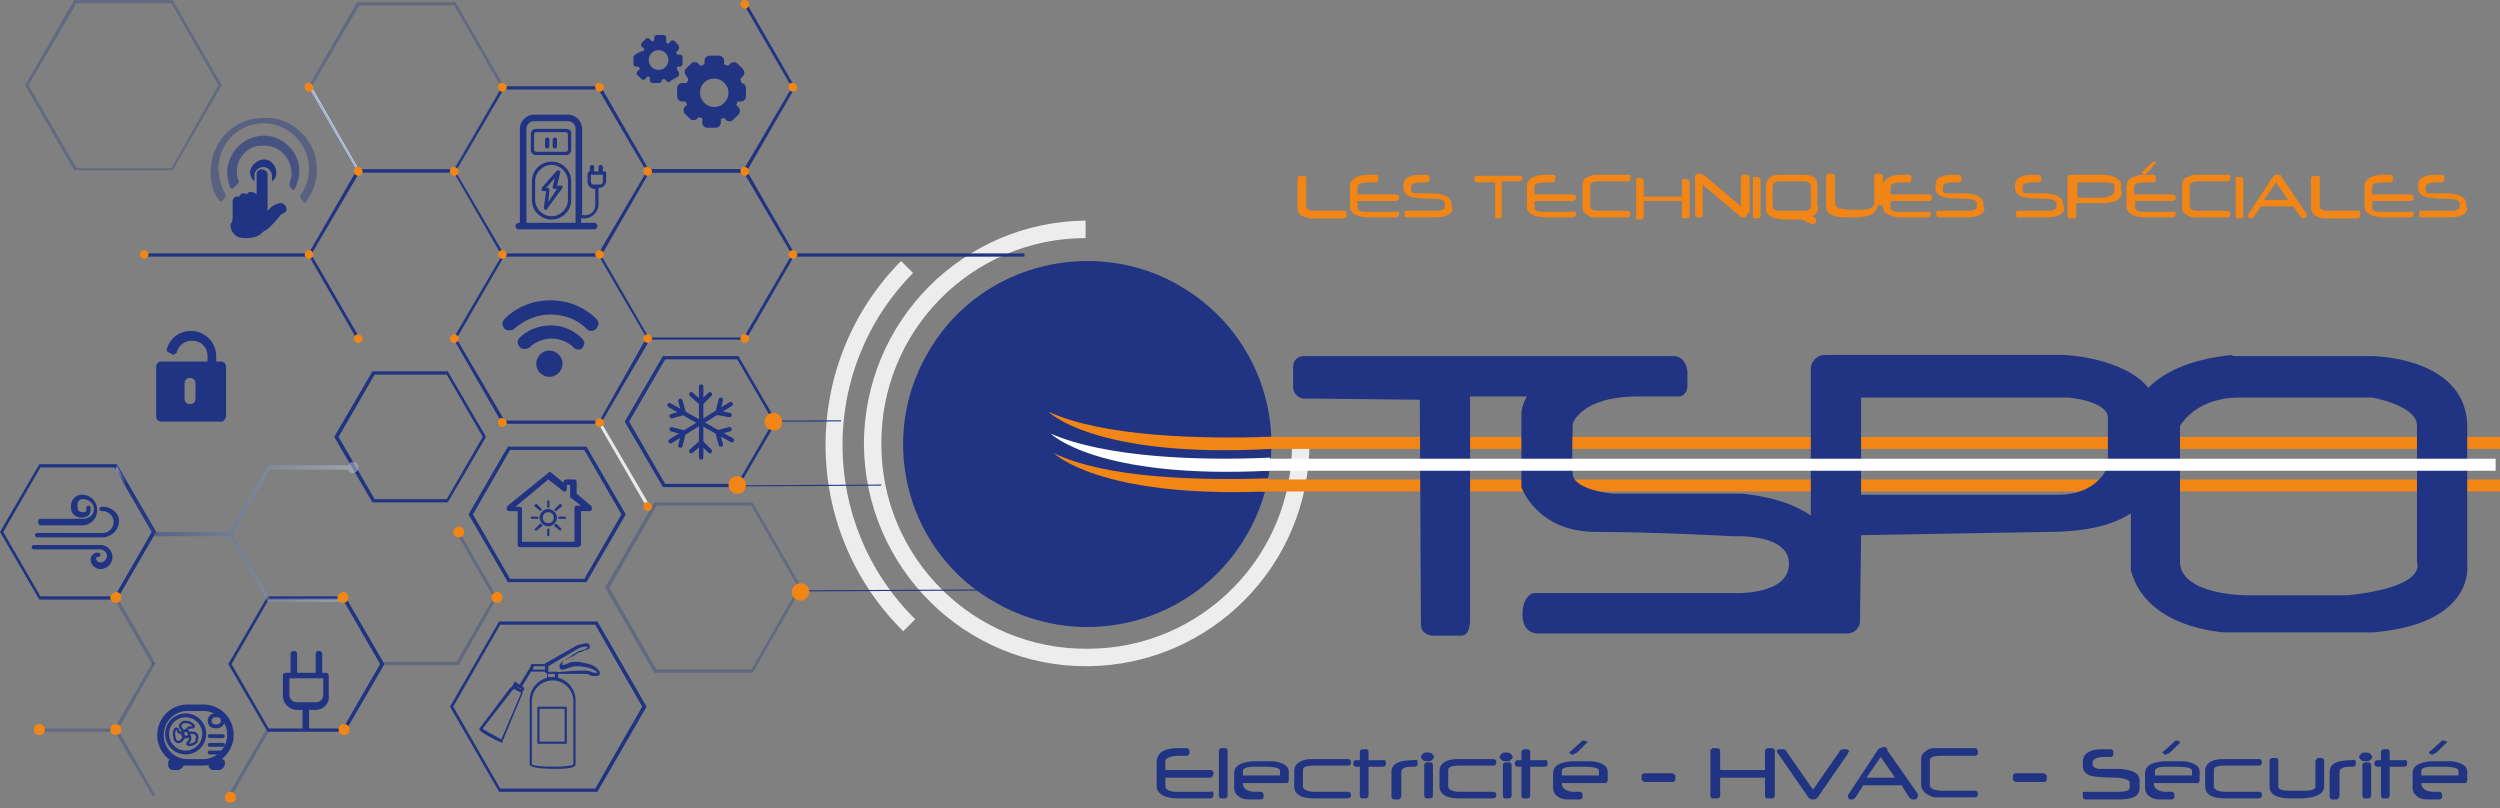 <svg xmlns="http://www.w3.org/2000/svg" width="300" height="97" fill="none">
  <rect width="100%" height="100%" fill="#808080" stroke="none"/>
  <path fill="#203483" d="M145.611 95.283c0 .394-.131.525-.394.525h-3.931c-.656 0-1.18-.131-1.573-.263-.524-.262-.918-.655-.918-1.179v-3.014c0-.263.131-.525.263-.787.393-.524 1.179-.786 2.228-.786h1.048c.262 0 .393.13.393.393v.131c0 .262-.131.393-.393.393h-.655c-1.18 0-1.835.262-1.835.656V92.4h5.373c.263 0 .394.131.394.393 0 .131 0 .262-.131.393-.132.131-.132.131-.263.131h-5.373v1.049c0 .393.524.655 1.442.655h3.931c.263-.13.394 0 .394.262ZM147.314 95.415c0 .262-.131.393-.393.393h-.393c-.131 0-.262-.131-.262-.394v-5.242c0-.262.131-.393.393-.393h.393c.131 0 .262.13.262.393v5.243ZM154.653 93.578c0 .262-.131.393-.262.393h-5.243c0 .655.524 1.048 1.573 1.048h.524c.262 0 .393.131.393.525 0 .262-.131.393-.393.393h-1.311c-.524 0-1.048-.131-1.31-.393-.393-.263-.524-.656-.524-1.049v-1.704c0-.524.262-.917.917-1.18a4.887 4.887 0 0 1 1.573-.261h1.966c.524 0 .917.13 1.31.262.525.262.787.524.787 1.048v.918Zm-1.049-.525v-.524c0-.393-.655-.524-2.097-.524h-.786c-1.049 0-1.573.131-1.573.524v.524h4.456ZM162.123 95.412c0 .262-.131.393-.524.393h-3.932c-.656 0-1.311-.13-1.573-.262-.524-.262-.786-.655-.786-1.18V92.53c0-.918.786-1.442 2.228-1.442h4.194c.262 0 .393.131.393.393s-.131.393-.393.393h-4.063c-.787 0-1.311.131-1.311.524v1.966c0 .394.524.656 1.442.656h3.932c.262 0 .393.13.393.393ZM166.321 91.614c0 .262-.131.393-.393.393h-1.704v3.408c0 .262-.131.393-.393.393h-.393c-.131 0-.262-.131-.262-.393v-3.408h-.394c-.262 0-.393-.13-.393-.393 0-.262.131-.393.393-.393h.394v-.918c0-.262.131-.393.393-.393h.393c.131 0 .262.131.262.393v.918h1.704c.262-.131.393.13.393.393ZM170.121 91.613c0 .262-.131.393-.393.393h-.393c-.787 0-1.18.263-1.18.656v2.883c0 .131-.131.262-.262.393h-.524c-.262 0-.393-.13-.393-.393v-2.883c0-1.049.917-1.442 2.752-1.442.262-.131.393 0 .393.393ZM172.084 90.828c0 .132-.131.263-.262.394-.131.13-.262.13-.524.13-.131 0-.393 0-.524-.13-.131-.131-.262-.262-.262-.394 0-.13.131-.262.262-.393.131-.13.262-.13.524-.13.131 0 .393 0 .524.13.131.131.262.262.262.393Zm-.131 4.588c0 .262-.131.393-.393.393h-.393c-.131 0-.262-.131-.262-.393v-3.54c0-.261.131-.392.393-.392h.393c.131 0 .262.13.262.393v3.539ZM179.555 95.412c0 .262-.131.393-.524.393h-3.932c-.655 0-1.311-.13-1.573-.262-.524-.262-.786-.655-.786-1.18V92.53c0-.918.786-1.442 2.228-1.442h4.194c.262 0 .393.131.393.393s-.131.393-.393.393h-4.063c-.787 0-1.311.131-1.311.524v1.966c0 .394.524.656 1.442.656h3.932c.262 0 .393.13.393.393ZM181.525 90.828c0 .132-.131.263-.262.394-.131.13-.262.13-.524.13-.132 0-.394 0-.525-.13-.131-.131-.262-.262-.262-.394 0-.13.131-.262.262-.393.131-.13.262-.13.525-.13.131 0 .393 0 .524.13.131.131.262.262.262.393Zm-.131 4.588c0 .262-.131.393-.393.393h-.394c-.131 0-.262-.131-.262-.393v-3.54c0-.261.131-.392.394-.392h.393c.131 0 .262.13.262.393v3.539ZM185.717 91.614c0 .262-.131.393-.393.393h-1.704v3.408c0 .262-.131.393-.393.393h-.393c-.131 0-.262-.131-.262-.393v-3.408h-.394c-.262 0-.393-.13-.393-.393 0-.262.131-.393.393-.393h.394v-.918c0-.262.131-.393.393-.393h.393c.131 0 .262.131.262.393v.918h1.704c.262-.131.393.13.393.393ZM192.925 93.578c0 .262-.131.393-.262.393h-5.243c0 .655.524 1.048 1.573 1.048h.524c.262 0 .393.131.393.524 0 .263-.131.394-.393.394h-1.311c-.524 0-1.048-.131-1.31-.394-.393-.262-.524-.655-.524-1.048v-1.704c0-.524.262-.917.917-1.18a4.884 4.884 0 0 1 1.573-.261h1.966c.524 0 .917.13 1.31.262.525.262.787.524.787 1.048v.918Zm-1.049-.525v-.524c0-.393-.655-.524-2.097-.524h-.786c-1.049 0-1.573.13-1.573.524v.524h4.456Zm-1.442-3.931-.655.655c-.393.393-.655.655-.786.655s-.131.131-.262.131-.131 0-.262-.13c-.131 0-.131-.132-.131-.132 0-.131 0-.131.131-.131l1.441-1.31h.131c.131 0 .131 0 .262.13.131-.13.263 0 .131.132.132 0 .132-.132 0 0ZM201.052 93.45c0 .261-.131.392-.393.392h-3.277c-.131 0-.262-.13-.393-.262v-.393c0-.262.131-.393.393-.393h3.277c.131 0 .262.131.393.262v.393ZM212.976 95.415c0 .262-.131.393-.393.393h-.525c-.131 0-.262-.131-.262-.394v-2.097h-5.373v2.098c0 .262-.131.393-.393.393h-.525c-.131 0-.262-.131-.262-.394v-5.242c0-.262.131-.262.262-.393h.525c.262 0 .393.13.393.393V92.4h5.373v-2.228c0-.262.131-.262.262-.393h.525c.262 0 .393.13.393.393v5.243ZM221.757 90.434l-3.538 5.112a.722.722 0 0 1-.656.393.72.72 0 0 1-.655-.393l-3.539-5.112c-.131-.13-.131-.262-.131-.262 0-.262.131-.262.525-.262.262 0 .393 0 .524.131l3.276 4.718 3.277-4.718c.131-.13.262-.13.524-.13.393 0 .524.13.524.261 0 0-.131.131-.131.262ZM230.147 95.283v.131c0 .131 0 .262-.131.393s-.262.131-.393.131c-.262 0-.393-.13-.524-.262l-.918-1.441h-4.587l-.917 1.441c-.131.131-.262.262-.393.262h-.263c-.262-.13-.262-.262-.262-.393v-.13l3.539-5.374c.131-.263.393-.263.655-.394.262 0 .393 0 .525.263v.13l3.669 5.243Zm-2.752-1.966-1.704-2.49-1.704 2.49h3.408ZM237.354 90.303c0 .262-.131.393-.393.393h-3.932c-.917 0-1.441.131-1.441.525v3.014c0 .393.524.655 1.572.655h3.801c.262 0 .393.131.393.393 0 .263-.131.394-.393.394h-4.718c-.262 0-.524-.132-.786-.263-.263-.13-.525-.262-.656-.524-.131-.13-.262-.393-.262-.786v-3.015c0-.393.131-.655.524-.917.262-.262.656-.393 1.049-.393h4.849c.131 0 .262 0 .262.13.131.132.131.263.131.394ZM245.613 93.45c0 .261-.131.392-.393.392h-3.277c-.131 0-.262-.13-.393-.262v-.393c0-.262.131-.393.393-.393h3.277c.131 0 .262.131.393.262v.393ZM256.75 94.366c0 .262 0 .525-.131.787-.262.524-1.048.786-2.49.786h-3.801c-.262 0-.393-.131-.393-.393v-.393c0-.131.131-.131.262-.131h3.801c1.048 0 1.573-.132 1.573-.525v-.524c0-.393-.525-.524-1.442-.655-1.704 0-2.621-.131-2.752-.131-1.049-.131-1.442-.656-1.442-1.31v-.394c0-.787.393-1.18 1.18-1.442.393-.13 1.048-.13 2.097-.13.262 0 .393.13.393.392v.131c0 .263-.131.394-.393.394h-.525c-1.048 0-1.572.262-1.572.655v.262c0 .262.262.393.655.524h2.359c.655 0 1.18.131 1.704.262.655.262.917.656.917 1.18v.655ZM263.958 93.578c0 .262-.131.393-.262.393h-5.242c0 .655.524 1.048 1.573 1.048h.524c.262 0 .393.131.393.524 0 .263-.131.394-.393.394h-1.311c-.524 0-1.048-.131-1.31-.394-.394-.262-.525-.655-.525-1.048v-1.704c0-.524.262-.917.918-1.18a4.883 4.883 0 0 1 1.572-.261h1.966c.525 0 .918.13 1.311.262.524.262.786.524.786 1.048v.918Zm-.917-.525v-.524c0-.393-.655-.524-2.097-.524h-.786c-1.049 0-1.573.13-1.573.524v.524h4.456Zm-1.442-3.931-.655.655c-.393.393-.655.655-.786.655s-.131.131-.263.131c-.131 0-.131 0-.262-.13-.131 0-.131-.132-.131-.132 0-.131 0-.131.131-.131l1.442-1.31h.131c.131 0 .131 0 .262.13.131-.13.131 0 .131.132ZM271.429 95.412c0 .262-.131.393-.524.393h-3.932c-.655 0-1.311-.13-1.573-.262-.524-.262-.786-.655-.786-1.18V92.53c0-.918.786-1.442 2.228-1.442h4.194c.262 0 .393.131.393.393s-.131.393-.393.393h-4.063c-.786 0-1.311.131-1.311.524v1.966c0 .394.525.656 1.442.656h3.932c.262 0 .393.13.393.393ZM278.901 94.363c0 .918-1.049 1.442-3.015 1.442h-1.048c-1.704 0-2.49-.524-2.49-1.442V91.35c0-.262.131-.393.393-.393h.393c.131 0 .262.13.262.393v3.014c0 .393.524.524 1.442.524h1.573c.917 0 1.441-.13 1.441-.524V91.35c0-.131.131-.262.262-.393h.394c.262 0 .393.13.393.393v3.014ZM282.701 91.613c0 .262-.131.393-.394.393h-.393c-.786 0-1.179.263-1.179.656v2.883c0 .131-.131.262-.262.393h-.525c-.262 0-.393-.13-.393-.393v-2.883c0-1.049.918-1.442 2.752-1.442.263-.131.394 0 .394.393ZM284.667 90.828c0 .132-.131.263-.262.394-.131.13-.262.13-.524.13-.131 0-.393 0-.524-.13-.131-.131-.262-.262-.262-.394 0-.13.131-.262.262-.393.131-.13.262-.13.524-.13.131 0 .393 0 .524.13.131.131.262.262.262.393Zm-.131 4.588c0 .262-.131.393-.393.393h-.393c-.131 0-.262-.131-.262-.393v-3.54c0-.261.131-.392.393-.392h.393c.131 0 .262.13.262.393v3.539ZM288.861 91.614c0 .262-.131.393-.394.393h-1.703v3.408c0 .262-.131.393-.394.393h-.393c-.131 0-.262-.131-.262-.393v-3.408h-.393c-.262 0-.393-.13-.393-.393 0-.262.131-.393.393-.393h.393v-.918c0-.262.131-.393.393-.393h.393c.132 0 .263.131.263.393v.918h1.703c.263-.131.394.13.394.393ZM296.069 93.578c0 .262-.131.393-.262.393h-5.243c0 .655.524 1.048 1.573 1.048h.524c.262 0 .393.131.393.524 0 .263-.131.394-.393.394h-1.311c-.524 0-1.048-.131-1.31-.394-.393-.262-.524-.655-.524-1.048v-1.704c0-.524.262-.917.917-1.18a4.884 4.884 0 0 1 1.573-.261h1.966c.524 0 .917.13 1.31.262.525.262.787.524.787 1.048v.918Zm-1.049-.525v-.524c0-.393-.655-.524-2.097-.524h-.786c-1.049 0-1.573.13-1.573.524v.524h4.456Zm-1.441-3.931-.656.655c-.393.393-.655.655-.786.655s-.131.131-.262.131-.131 0-.262-.13c-.131 0-.131-.132-.131-.132 0-.131 0-.131.131-.131l1.441-1.31h.131c.131 0 .131 0 .262.13.132-.13.263 0 .132.132.131 0 .131-.132 0 0Z"/>
  <path fill="#F18515" d="M161.598 25.816c0 .262-.131.393-.393.393h-4.063a4.445 4.445 0 0 1-1.049-.393c-.262-.262-.393-.524-.393-.917V21.49c0-.262.131-.393.393-.393h.394c.131 0 .262.131.262.262v3.408c0 .262.262.393.655.524H161.336c.131 0 .262 0 .262.131-.131.131 0 .262 0 .393ZM167.89 25.69c0 .262-.131.394-.393.394h-3.407c-.525 0-.918-.131-1.311-.263-.524-.262-.786-.524-.786-1.048v-2.49c0-.262.131-.524.262-.655.393-.394 1.048-.656 1.966-.656h.917c.262 0 .262.131.262.393v.131c0 .263-.131.394-.262.394h-.655c-1.049 0-1.573.13-1.573.524v.917h4.587c.262 0 .393.131.393.393 0 .131 0 .263-.131.263-.131.13-.131.13-.262.13h-4.587v.787c0 .393.393.524 1.18.524h3.276c.524-.13.524 0 .524.262ZM174.312 24.773c0 .262 0 .524-.131.655-.262.393-.918.656-2.097.656h-3.277c-.262 0-.262-.131-.262-.394v-.262c0-.13.131-.13.262-.13h3.277c.917 0 1.31-.132 1.31-.525v-.393c0-.262-.393-.524-1.31-.524-1.442 0-2.228-.132-2.359-.132-.787-.13-1.311-.524-1.311-1.18v-.261c0-.655.393-1.049 1.049-1.18.262-.13.917-.13 1.703-.13.262 0 .394.13.394.392v.131c0 .263-.132.394-.394.394h-.393c-.917 0-1.442.13-1.442.524v.393c0 .262.132.393.525.393h2.097c.524 0 1.048.131 1.441.262.525.262.787.525.787 1.049v.262h.131ZM182.701 21.36c0 .262-.131.393-.393.393h-2.097v4.063c0 .262-.131.393-.262.393h-.393c-.131 0-.131-.13-.131-.262v-4.063h-2.097c-.262 0-.393-.13-.393-.393v-.262c0-.13.131-.13.262-.13h5.111c.131 0 .262 0 .262.13.131-.13.131 0 .131.131ZM189.121 25.69c0 .262-.131.394-.393.394h-3.407c-.525 0-.918-.131-1.311-.263-.524-.262-.786-.524-.786-1.048v-2.49c0-.262.131-.524.262-.655.393-.394 1.048-.656 1.966-.656h.917c.262 0 .262.131.262.393v.131c0 .263-.131.394-.262.394h-.655c-1.049 0-1.573.13-1.573.524v.917h4.587c.262 0 .393.131.393.393 0 .131 0 .263-.131.263-.131.13-.131.13-.262.13h-4.587v.787c0 .393.393.524 1.18.524h3.276c.393-.13.524 0 .524.262ZM195.673 21.365c0 .263-.131.394-.393.394h-3.277c-.786 0-1.179.13-1.179.524v2.49c0 .393.393.524 1.31.524h3.146c.262 0 .393.131.393.393s-.131.394-.393.394h-4.063c-.262 0-.393-.131-.655-.263-.263-.13-.394-.262-.525-.393-.131-.13-.131-.393-.131-.655v-2.621c0-.262.131-.656.393-.787.263-.13.525-.262.918-.393h4.194c.131 0 .262 0 .262.131v.262ZM202.753 25.817c0 .262-.131.393-.394.393h-.393c-.131 0-.131-.13-.131-.262v-1.835h-4.587v1.835c0 .262-.131.393-.393.393h-.393c-.131 0-.131-.13-.131-.262v-4.456c0-.131 0-.262.131-.262h.393c.262 0 .393.13.393.393v1.835h4.587v-1.835c0-.131 0-.262.131-.262h.393c.263 0 .394.131.394.393v3.932ZM209.699 25.559c0 .393-.131.524-.525.524h-.131c-.131 0-.262-.13-.393-.262l-4.325-3.67v3.67c0 .131 0 .262-.131.262h-.393c-.262 0-.393-.13-.393-.393v-4.587c0-.131.131-.131.262-.262h.262c.262 0 .393.13.655.262l4.325 3.67v-3.539c0-.131.131-.262.262-.262h.394c.262 0 .393.13.393.393v4.194h-.262ZM211.271 25.817c0 .262-.131.393-.393.393h-.393c-.131 0-.131-.13-.131-.262v-4.456c0-.131 0-.262.131-.262h.393c.262 0 .393.131.393.393v4.194ZM218.219 24.773c0 .524-.262.917-.786 1.18.131 0 .262.13.393.262.131 0 .131.13.131.262 0 .13-.131.262-.262.393h-.393l-1.049-.524h-1.835c-1.572 0-2.49-.393-2.49-1.31v-2.753c0-.524.262-.918.787-1.18.262-.13.917-.13 1.572-.13h1.442c.786 0 1.311 0 1.573.13.524.131.786.524.786 1.18v2.49h.131Zm-.917 0v-2.49c0-.262-.262-.393-.656-.524h-3.276c-.393.13-.655.262-.655.524v2.49c0 .262.262.393.655.524h3.276c.525-.13.656-.262.656-.524ZM225.297 24.642c0 .917-.918 1.441-2.753 1.441h-.917c-1.311 0-2.097-.262-2.359-.786-.131-.131-.131-.393-.131-.655v-3.408c0-.262.131-.393.393-.393h.393c.131 0 .262.13.262.262v3.276c0 .263.262.525.656.656.262 0 .524.13 1.048.13h1.311c.393 0 .786 0 1.048-.13.393-.131.655-.262.655-.655v-3.277c0-.131.131-.262.263-.262h.393c.262 0 .393.13.393.393v3.408h-.655Z"/>
  <path fill="#F18515" d="M231.716 25.69c0 .262-.131.394-.393.394h-3.276c-.525 0-.918-.131-1.311-.263-.524-.262-.786-.524-.786-1.048v-2.49c0-.262.131-.524.262-.655.393-.394 1.048-.656 1.966-.656h.917c.262 0 .262.131.262.393v.131c0 .263-.131.394-.262.394h-.655c-1.049 0-1.573.13-1.573.524v.917h4.587c.262 0 .393.131.393.393 0 .131 0 .263-.131.263-.131.13-.131.13-.262.13h-4.587v.787c0 .393.393.524 1.18.524h3.276c.262-.13.393 0 .393.262ZM238.138 24.773c0 .262 0 .524-.132.655-.262.393-.917.656-2.097.656h-3.276c-.262 0-.262-.131-.262-.394v-.262c0-.13.131-.13.262-.13h3.276c.918 0 1.311-.132 1.311-.525v-.393c0-.262-.393-.524-1.311-.524-1.441 0-2.228-.132-2.359-.132-.786-.13-1.31-.524-1.31-1.18v-.261c0-.655.393-1.049 1.048-1.18.262-.13.918-.13 1.704-.13.262 0 .393.13.393.392v.131c0 .263-.131.394-.393.394h-.393c-.918 0-1.442.13-1.442.524v.393c0 .262.131.393.524.393h2.097c.525 0 1.049.131 1.442.262.524.262.786.525.786 1.049v.262h.132ZM247.704 24.773c0 .262 0 .524-.131.655-.262.393-.917.656-2.097.656H242.2c-.262 0-.262-.131-.262-.394v-.262c0-.13.131-.13.262-.13h3.276c.918 0 1.311-.132 1.311-.525v-.393c0-.262-.393-.524-1.311-.524-1.441 0-2.228-.132-2.359-.132-.786-.13-1.31-.524-1.31-1.18v-.261c0-.655.393-1.049 1.048-1.18.262-.13.918-.13 1.704-.13.262 0 .393.13.393.392v.131c0 .263-.131.394-.393.394h-.393c-.918 0-1.442.13-1.442.524v.393c0 .262.131.393.524.393h2.097c.525 0 1.049.131 1.442.262.524.262.786.525.786 1.049v.262h.131ZM254.653 22.938c0 .524-.262.918-.787 1.18-.393.13-.917.262-1.441.262h-3.277v1.573a.282.282 0 0 1-.262.262h-.393c-.262 0-.393-.131-.393-.394v-4.456c0-.262.131-.393.393-.393h3.932c.524 0 .917.131 1.31.262.525.262.787.524.787.918v.786h.131Zm-.918 0v-.655c0-.262-.393-.393-1.179-.393h-3.277v1.834h3.277c.786-.262 1.179-.393 1.179-.786ZM261.075 25.69c0 .261-.132.392-.394.392h-3.407c-.524 0-.918-.13-1.311-.262-.524-.262-.786-.524-.786-1.048v-2.49c0-.263.131-.525.262-.656.393-.393 1.048-.655 1.966-.655h.917c.262 0 .393.131.393.393v.131c0 .262-.131.393-.393.393h-.655c-1.049 0-1.573.131-1.573.525v.917h4.587c.262 0 .394.131.394.393 0 .131 0 .262-.132.262-.131.131-.131.131-.262.131h-4.456v.787c0 .393.393.524 1.18.524h3.276c.394-.131.394 0 .394.262Zm-2.36-6.16s-.262.261-.524.655l-.655.655-.131.13c-.131 0-.131 0-.262-.13l-.131-.131s0-.131.131-.131l1.179-1.18h.131c.131 0 .131 0 .262.131 0-.13 0-.262 0 0ZM267.626 21.365c0 .263-.131.394-.393.394h-3.277c-.786 0-1.179.13-1.179.524v2.49c0 .393.393.524 1.31.524h3.146c.262 0 .393.131.393.393s-.131.394-.393.394h-4.063c-.262 0-.393-.131-.655-.263a1.815 1.815 0 0 1-.525-.393c-.131-.13-.131-.393-.131-.655v-2.621c0-.262.131-.656.394-.787.262-.13.524-.262.917-.393h4.194c.131 0 .262 0 .262.131v.262ZM269.202 25.817c0 .262-.131.393-.394.393h-.393c-.131 0-.131-.13-.131-.262v-4.456c0-.131 0-.262.131-.262h.393c.263 0 .394.131.394.393v4.194ZM276.801 25.69c0 .262 0 .394-.131.394-.131.13-.262.13-.262.13-.131 0-.262-.13-.393-.261l-.787-1.18h-3.932l-.786 1.18c-.131.13-.131.262-.262.262h-.262c-.131-.131-.262-.131-.262-.262v-.132l3.014-4.587c.131-.13.262-.262.524-.262s.393 0 .525.131v.131l3.014 4.456Zm-2.228-1.703-1.442-2.097-1.441 2.097h2.883ZM283.223 25.816c0 .262-.131.393-.393.393h-4.063c-.524-.13-.786-.262-1.048-.393-.262-.262-.393-.524-.393-.917V21.49c0-.262.131-.393.393-.393h.393c.131 0 .262.131.262.262v3.408c0 .262.262.393.655.524h3.932c.131 0 .262 0 .262.131v.393ZM289.644 25.69c0 .262-.131.394-.393.394h-3.408c-.524 0-.917-.131-1.311-.263-.524-.262-.786-.524-.786-1.048v-2.49c0-.262.131-.524.262-.655.393-.394 1.049-.656 1.966-.656h.918c.262 0 .262.131.262.393v.131c0 .263-.131.394-.262.394h-.656c-1.048 0-1.572.13-1.572.524v.917h4.587c.262 0 .393.131.393.393 0 .131 0 .263-.131.263-.131.13-.131.13-.262.13h-4.587v.787c0 .393.393.524 1.179.524h3.277c.393-.13.524 0 .524.262ZM296.068 24.773c0 .262 0 .524-.131.655-.262.393-.917.656-2.097.656h-3.276c-.263 0-.263-.131-.263-.394v-.262c0-.13.132-.13.263-.13h3.276c.918 0 1.311-.132 1.311-.525v-.393c0-.262-.393-.524-1.311-.524-1.442 0-2.228-.132-2.359-.132-.786-.13-1.311-.524-1.311-1.18v-.261c0-.655.394-1.049 1.049-1.18.262-.13.917-.13 1.704-.13.262 0 .393.13.393.392v.131c0 .263-.131.394-.393.394h-.393c-.918 0-1.442.13-1.442.524v.393c0 .262.131.393.524.393h2.097c.524 0 1.049.131 1.442.262.524.262.786.525.786 1.049v.262h.131Z"/>
  <path fill="#EDEDED" d="M130.536 79.946c14.678-.131 26.605-12.058 26.605-26.868h-2.097c.131 13.63-10.878 24.77-24.508 24.77-13.631.132-24.771-10.877-24.771-24.508-.131-13.63 10.878-24.77 24.508-24.77v-2.097c-14.678.13-26.605 12.057-26.605 26.867.131 14.81 12.189 26.737 26.868 26.606Z"/>
  <path fill="#EDEDED" d="m108.389 75.752 1.441-1.442c-11.533-11.402-11.664-30.013-.262-41.547l-1.441-1.441c-12.19 12.32-12.058 32.24.262 44.43Z"/>
  <path fill="#203483" d="M77.721 20.708h11.796l5.898-10.223L89.517.262l-.262.262 5.766 9.961-5.766 9.83H77.72v.393Z"/>
  <path fill="url(#a)" d="m77.588 60.815.393-.131-5.898-10.092-.262.262 5.767 9.96Z"/>
  <path fill="#203483" d="m54.39 20.578 5.898-10.223h11.796l5.898 10.223L72.084 30.8H60.288l-5.897-10.223Zm23.198 0-5.766-9.83H60.419l-5.766 9.83 5.767 9.83h11.402l5.766-9.83Z"/>
  <path fill="#203483" d="M60.288 50.854h11.796l5.898-10.092-.394-.262-5.635 9.96H60.55l-5.766-9.83 5.767-9.96-.263-.13-5.897 10.09 5.897 10.224Z"/>
  <path fill="#203483" d="M77.72 40.761h11.795l5.897-10.223-5.897-10.223H77.719v.394h11.534l5.766 9.83-5.767 9.96H77.85l-5.767-9.96-.262.13 5.898 10.092ZM42.857 40.761l.262-.262-5.766-9.96 5.766-9.83h11.534v-.394H42.857L36.96 30.538l5.898 10.223Z"/>
  <path fill="url(#b)" d="m42.857 20.578.262-.13-5.767-10.093-.262.263 5.767 9.96Z"/>
  <path fill="#203483" d="M37.09 30.408H17.3v.393h19.79v-.393ZM122.938 30.408H95.153v.393h27.785v-.393ZM0 63.83l4.718-8.126h9.306l4.718 8.125-4.718 8.126H4.718L0 63.83Zm18.218 0-4.457-7.733H4.85L.393 63.829l4.456 7.733h8.912l4.457-7.733Z"/>
  <path fill="#203483" d="M45.743 79.815h9.305l4.587-8.125-4.587-7.995-.262.262 4.456 7.733-4.456 7.732h-9.043v.393Z" opacity=".3"/>
  <path fill="#203483" d="m27.392 79.685 4.718-8.126h9.305l4.718 8.126-4.718 8.126H32.11l-4.718-8.126Zm18.217 0-4.456-7.733h-8.912l-4.456 7.733 4.456 7.733h8.912l4.456-7.733Z"/>
  <path fill="#203483" d="m32.018 87.413-4.587 7.945.34.197 4.587-7.945-.34-.197ZM18.352 95.544l.262-.131-4.457-7.864 4.457-7.864-.262-.262-4.719 8.126 4.719 7.995Z" opacity=".3"/>
  <path fill="#203483" d="m14.065 71.694-.34.197 4.594 7.94.34-.196-4.594-7.941ZM13.891 87.42h-9.83v.393h9.83v-.394Z" opacity=".3"/>
  <path fill="#203483" d="m70.117 53.995 4.456 7.733-4.456 7.732h-8.913l-4.456-7.732 4.457-7.733h8.912Zm-9.175-.393-4.718 8.126 4.718 8.126h9.437l4.718-8.126-4.718-8.126h-9.437ZM53.605 44.954l4.325 7.47-4.325 7.47h-8.65l-4.325-7.47 4.325-7.47h8.65Zm-8.912-.394-4.587 7.864 4.587 7.864h9.043l4.588-7.864-4.588-7.864h-9.043ZM88.468 43.12l4.325 7.47-4.325 7.471h-8.65l-4.325-7.47 4.325-7.47h8.65Zm-8.913-.393-4.587 7.864 4.587 7.863H88.6l4.587-7.863-4.587-7.864h-9.044Z"/>
  <path fill="#203483" d="M36.959 10.485 42.857.262h11.795l5.898 10.223-5.898 10.223H42.857l-5.898-10.223Zm23.198 0L54.52.655H43.12l-5.767 9.83 5.636 9.83H54.39l5.767-9.83ZM72.61 70.513l5.898-10.223h11.795l5.898 10.223-5.898 10.223H78.508L72.61 70.513Zm23.198 0-5.636-9.83H78.77l-5.636 9.83 5.636 9.83h11.402l5.636-9.83ZM3.016 10.223 8.913 0H20.71l5.898 10.223-5.898 10.223H8.913L3.016 10.223Zm23.197 0L20.578.393H9.176l-5.767 9.83 5.767 9.96h11.402l5.636-9.96Z" opacity=".3"/>
  <path fill="url(#c)" d="m14.021 55.834.131.262 4.456 7.733h8.912l3.54-6.029.917-1.573.13-.13.132-.263h9.567c.131-.262.262-.393.525-.393.393 0 .655.262.655.655s-.262.656-.655.656c-.263 0-.525-.132-.525-.394H32.37l-4.456 7.733 4.456 7.733h8.912v.393h-9.174l-4.456-7.864h-9.175l-4.587-7.995.131-.524Z" opacity=".5"/>
  <path fill="#203483" d="m53.997 84.797 5.898-10.223H71.69l5.898 10.223L71.69 95.02H59.895l-5.898-10.223Zm23.067 0-5.636-9.83H60.026l-5.636 9.83 5.636 9.83h11.402l5.636-9.83Z"/>
  <path fill="#203483" d="m26.996 23.722-.393.394c-.131.13-.262.13-.262 0-.787-1.049-1.18-2.36-1.049-3.801.131-3.539 3.015-6.291 6.553-6.16h.787c2.883.393 5.242 2.883 5.373 5.767.131 1.572-.393 3.145-1.31 4.325-.131.13-.262.13-.262 0l-.394-.525v-.262c.656-.917 1.049-1.966 1.049-3.145 0-2.884-2.228-5.243-4.98-5.505-3.146-.262-5.767 2.097-5.898 5.243 0 1.048.262 2.228.786 3.145.131.393.131.524 0 .524Z" opacity=".4"/>
  <path fill="#203483" d="m28.569 22.02-.524.524c-.131.13-.263.13-.394 0a5.26 5.26 0 0 1-.393-1.966c.131-2.097 1.573-3.8 3.539-4.194.524-.131 1.18-.131 1.835 0 1.966.524 3.407 2.359 3.276 4.325 0 .655-.262 1.31-.524 1.966-.13.131-.262.131-.393 0l-.262-.393v-.262c.13-.394.262-.787.262-1.18 0-1.31-.786-2.621-2.097-3.145-.655-.263-1.573-.263-2.228-.131a3.107 3.107 0 0 0-2.228 3.014c0 .393 0 .786.262 1.18-.131.13-.131.262-.131.262Z" opacity=".6"/>
  <path fill="#203483" d="M27.917 26.082v-1.835c0-.131 0-.524.393-.655h.393c.131-.263.262-.394.393-.394.263 0 .394 0 .525.131.13-.262.393-.393.655-.262.262 0 .393.131.524.262v-2.49c0-.262.262-.524.656-.524.13 0 .393.131.524.262.13.131.13.262.13.524v4.194c.132-.13.263-.262.394-.393.262-.262.786-.524 1.18-.524.13 0 .262 0 .393.13l.13.132c.132.131.263.524.132.655 0 .131-.131.131-.262.262-.131.132-.393.132-.524.394-.263.393-.918 1.048-1.311 1.441-.131 0-.262.262-.393.262-.262.131-.393.262-.524.394l-.394.262c-.262.13-.786.262-1.31.262s-1.049 0-1.442-.393-.524-.787-.524-1.311c.262-.131.262-.655.262-.786Z"/>
  <path fill="#203483" d="M31.718 19.134c.786 0 1.441.786 1.441 1.572 0 .394-.13.787-.524 1.049V21.1c0-.262-.131-.524-.262-.656-.131-.262-.524-.393-.787-.393-.524 0-.917.393-1.048.787v.917c-.393-.262-.524-.786-.524-1.18.13-.786.917-1.441 1.704-1.441ZM66.056 39.055a5.25 5.25 0 0 1 3.8 1.573c.132.131.263.393.263.524 0 .262-.131.393-.262.655-.131.131-.263.131-.525.131s-.393-.13-.524-.262c-.655-.655-1.704-1.048-2.621-1.048-.918 0-1.966.393-2.621 1.048-.394.262-.918.262-1.18 0a1.002 1.002 0 0 1-.262-.655c0-.262.131-.393.262-.524.918-.918 2.36-1.442 3.67-1.442Z"/>
  <path fill="#203483" d="M60.552 38.267c1.442-1.442 3.408-2.228 5.505-2.228s4.063.786 5.504 2.228c.131.131.262.393.262.524 0 .263-.13.394-.262.656a1.001 1.001 0 0 1-.655.262c-.262 0-.393-.131-.524-.262-1.18-1.18-2.753-1.704-4.325-1.704-1.573 0-3.146.655-4.325 1.704-.393.262-.918.262-1.18 0a1.001 1.001 0 0 1-.262-.656c0-.13.131-.393.262-.524ZM64.35 43.643c0 .917.787 1.573 1.573 1.573.918 0 1.573-.787 1.573-1.573 0-.917-.786-1.573-1.573-1.573-.917 0-1.572.787-1.572 1.573ZM81.257 10.614v.917c0 .393.262.656.655.656h.394c0 .13.13.262.13.393l-.262.262c-.13.131-.13.262-.13.393s0 .262.13.393l.656.656c.13.13.262.13.393.13s.262 0 .393-.13l.262-.263c.131.132.263.132.394.132v.524c0 .393.262.655.655.655h.917c.394 0 .656-.262.656-.655v-.393c.13 0 .262-.131.393-.131l.262.262c.13.13.262.13.393.13s.262 0 .393-.13l.656-.656a.633.633 0 0 0 0-.917l-.263-.262c.132-.131.132-.262.132-.393h.393c.393 0 .655-.262.655-.656v-.917c0-.393-.262-.655-.655-.655h.262-.131c0-.131-.131-.263-.131-.394v-.13l.262-.263a.634.634 0 0 0 0-.917l-.655-.656c-.132-.13-.263-.13-.394-.13-.13 0-.262 0-.393.13l-.262.263h-.131c-.131 0-.262-.131-.393-.131v-.394c0-.393-.262-.655-.656-.655H85.19c-.393 0-.655.262-.655.655v.394c-.131 0-.263.13-.394.13h-.13l-.263-.261c-.13-.132-.262-.132-.393-.132s-.262 0-.393.131l-.655.656c-.132.13-.132.262-.132.393s0 .262.132.393l.262.393v.131c0 .131-.131.263-.131.394h-.525c-.393 0-.655.262-.655.655Zm4.456-1.18c.918 0 1.704.787 1.704 1.704 0 .918-.786 1.704-1.704 1.704-.917 0-1.704-.786-1.704-1.704 0-1.048.787-1.704 1.704-1.704Zm-9.698-2.49V7.6c0 .263.13.394.393.394h.262c0 .13.131.262.131.262l-.262.262c-.131.131-.131.131-.131.262s0 .262.13.262l.394.393c.131.131.131.131.262.131s.262 0 .262-.13l.262-.263c.132 0 .263.131.263.131v.262c0 .263.13.394.393.394h.655c.262 0 .393-.131.393-.394.131 0 .262-.13.262-.13l.263.261c.13.132.13.132.262.132.13 0 .262 0 .262-.132l.917-.524c.131-.13.131-.393 0-.655l-.13-.131v-.393h.261c.262 0 .393-.131.393-.394v-.655c0-.262-.13-.393-.393-.393h-.262c0-.131-.13-.131-.13-.262l.261-.262c.131-.131.131-.393 0-.656l-.393-.393c-.131-.13-.131-.13-.262-.13s-.262 0-.262.13l-.262.262c-.131 0-.131-.13-.263-.13v-.525c0-.262-.13-.393-.393-.393h-.655c-.262 0-.393.131-.393.393v.262c-.131 0-.131.131-.262.131l-.262-.262c-.131-.13-.131-.13-.263-.13-.13 0-.262 0-.262.13l-.393.393c-.13.131-.13.131-.13.262 0 .132 0 .263.13.263l.262.262c0 .13-.13.13-.13.262h-.263c-.786.393-.917.524-.917.786Zm3.014-.917c.655 0 1.18.524 1.18 1.18 0 .655-.525 1.179-1.18 1.179-.655 0-1.18-.524-1.18-1.18 0-.655.525-1.18 1.18-1.18ZM27.127 49.935v-5.898c0-.393-.262-.655-.655-.655h-.524v-.656c0-1.703-1.442-3.014-3.015-3.014-1.31 0-2.49.786-2.883 2.097-.131.262 0 .393.262.524l.262.131c.131.131.262.131.393 0a.282.282 0 0 0 .262-.262c.263-.786.918-1.31 1.835-1.31 1.049 0 1.835.786 1.835 1.834v.656h-5.504c-.394 0-.656.262-.656.655v5.898c0 .393.262.655.656.655h7.339c.131-.131.393-.393.393-.655Zm-3.67-2.097c0 .393-.262.655-.655.655s-.655-.262-.655-.655v-1.835c0-.393.262-.655.655-.655s.655.262.655.655v1.835ZM66.185 19.396a2.35 2.35 0 0 0-2.36 2.36v2.227a2.35 2.35 0 0 0 2.36 2.36 2.35 2.35 0 0 0 2.359-2.36v-2.228a2.35 2.35 0 0 0-2.36-2.359Zm1.966 4.587c0 1.049-.918 1.966-1.966 1.966-1.049 0-1.966-.917-1.966-1.966v-2.228c0-1.048.917-1.966 1.966-1.966 1.048 0 1.966.918 1.966 1.966v2.228ZM67.89 15.466H64.35c-.393 0-.655.262-.655.656v1.834c0 .394.262.656.655.656h3.539c.393 0 .655-.262.655-.655v-1.835c.131-.394-.262-.656-.655-.656Zm.262 2.49a.282.282 0 0 1-.262.263H64.35a.282.282 0 0 1-.262-.263v-1.834c0-.131.131-.262.262-.262h3.539c.13 0 .262.13.262.262v1.834Z"/>
  <path fill="#203483" d="M65.664 16.512a.282.282 0 0 0-.262.262v.787c0 .13.131.262.262.262a.282.282 0 0 0 .262-.262v-.787c0-.262-.13-.262-.262-.262ZM66.579 16.512a.282.282 0 0 0-.263.262v.787c0 .13.132.262.263.262a.282.282 0 0 0 .262-.262v-.787c0-.262-.131-.262-.262-.262ZM67.236 22.282h-.393l.393-1.573c0-.131 0-.131-.13-.262h-.263l-1.835 2.097v.262c0 .13.131.13.131.13h.394l-.263 1.967c0 .13 0 .13.132.262h.13c.132 0 .132 0 .132-.131l1.835-2.49v-.262h-.263Zm-1.441 1.966.13-1.442v-.131l-.13-.131h-.263l1.049-1.18-.262 1.049v.13l.131.132h.393l-1.048 1.573Z"/>
  <path fill="#203483" d="M72.608 20.574h-.262v-.524a.282.282 0 0 0-.262-.262.282.282 0 0 0-.263.262v.524h-.524v-.524a.282.282 0 0 0-.262-.262.282.282 0 0 0-.262.262v.524a.282.282 0 0 0-.262.262v1.049c0 .393.393.786.786.786h.131v1.966c0 .655-.524 1.18-1.18 1.18h-.392V15.463c0-.918-.787-1.704-1.704-1.704h-4.063c-.917 0-1.704.786-1.704 1.704v11.27h-.131c-.131 0-.393.132-.393.394 0 .131.13.393.393.393h9.043c.131 0 .394-.13.394-.393 0-.131-.132-.393-.394-.393h-1.572v-.524h.393c.917 0 1.704-.787 1.704-1.704V22.54h.13c.394 0 .787-.393.787-.787v-1.048s0-.131-.131-.131Zm-9.437 6.16V15.463c0-.525.394-.918.918-.918h4.063c.524 0 .917.393.917.918v11.27h-5.898Zm9.175-4.98c0 .262-.131.393-.393.393h-.656c-.262 0-.393-.131-.393-.393v-.787h1.442v.787ZM12.319 60.81c-.262 0-.394.132-.394.263 0 .13.132.262.263.262h.13c.656 0 1.311.524 1.311 1.31 0 .656-.524 1.311-1.31 1.311H4.455a.282.282 0 0 0-.262.262c0 .131.13.262.262.262h7.864c1.048 0 1.966-.917 1.966-1.966 0-.917-.918-1.704-1.966-1.704ZM12.056 65.401H4.06a.282.282 0 0 0-.262.263c0 .13.13.262.262.262h7.995c.393 0 .786.393.786.786s-.393.786-.786.786c-.262 0-.524-.262-.524-.524 0-.131.13-.131.13-.131h.132a.282.282 0 0 0 .262-.262.282.282 0 0 0-.262-.262h-.132c-.393 0-.786.393-.786.786 0 .655.524 1.18 1.18 1.18.786 0 1.441-.656 1.441-1.442 0-.786-.655-1.442-1.441-1.442Z"/>
  <path fill="#203483" d="M4.849 63.04h4.98c1.048 0 1.835-.786 1.835-1.834 0-1.049-.787-1.835-1.835-1.835-.786 0-1.31.655-1.31 1.31v.262c0 .656.524 1.18 1.31 1.18.655 0 1.048-.393 1.048-.917v-.263a.282.282 0 0 0-.262-.262.282.282 0 0 0-.262.262v.263c0 .262-.262.262-.393.262-.393 0-.655-.132-.655-.656v-.262c0-.393.262-.655.655-.655.655 0 1.31.524 1.31 1.18 0 .655-.524 1.179-1.31 1.179H4.849a.282.282 0 0 0-.263.262c0 .393.131.524.263.524ZM69.33 65.66h-6.947a.282.282 0 0 1-.262-.262v-4.063h-1.048a.282.282 0 0 1-.263-.262c0-.131 0-.262.132-.393l4.849-3.932c.13-.131.262-.131.393 0l1.442 1.18v-.132c0-.13.13-.262.262-.262h1.048c.131 0 .262.131.262.262v1.442l1.704 1.442c.131.13.131.262.131.393a.282.282 0 0 1-.262.262h-1.048v4.063c-.131.13-.262.262-.394.262Zm-6.685-.655h6.291v-4.063c0-.131.131-.262.262-.262h.525l-1.18-.918c-.13 0-.13-.13-.13-.262v-1.31h-.394v.524c0 .13-.131.262-.131.262h-.262l-1.835-1.442-3.932 3.277h.524c.131 0 .262.13.262.262v3.932Z"/>
  <path fill="#203483" d="M65.793 63.17c-.524 0-1.048-.525-1.048-1.049 0-.524.524-1.048 1.048-1.048s1.049.524 1.049 1.048-.525 1.049-1.049 1.049Zm0-1.704c-.393 0-.655.262-.655.655s.262.656.655.656.655-.263.655-.656-.262-.655-.655-.655ZM65.796 60.945c-.131 0-.131-.132-.131-.132v-.655c0-.131.13-.131.13-.131.132 0 .132.131.132.131v.655s0 .132-.131.132ZM64.875 61.338c-.131 0-.131 0 0 0l-.656-.525c-.13-.13-.13-.13 0-.262.132-.131.132-.131.263 0l.524.524s0 .131-.131.263ZM64.481 62.254h-.655c-.131 0-.131-.131-.131-.131 0-.131.13-.131.13-.131h.656c.132 0 .132.13.132.13 0 .132-.132.132-.132.132ZM64.35 63.697c-.262-.132-.262-.263-.131-.263l.524-.524c.131-.131.131-.131.263 0 .13.131.13.131 0 .262l-.656.525ZM65.796 64.35c-.131 0-.131-.131-.131-.131v-.656c0-.13.13-.13.13-.13.132 0 .132.13.132.13v.656s0 .13-.131.13ZM67.233 63.698c-.13 0-.13 0 0 0l-.655-.525c-.131-.13-.131-.13 0-.262.13-.13.262 0 .262 0l.524.525s0 .13-.13.262ZM67.76 62.254h-.656c-.131 0-.131-.131-.131-.131 0-.131.13-.131.13-.131h.656c.131 0 .131.13.131.13.132.132 0 .132-.13.132ZM66.709 61.338c-.262-.132-.262-.263-.131-.263l.524-.524c.131-.131.131-.131.262 0 .132.131.132.131 0 .262l-.655.525c.131 0 .131 0 0 0Z"/>
  <path stroke="#203483" stroke-linecap="round" stroke-linejoin="round" stroke-miterlimit="10" stroke-width=".531" d="M84.14 46.394v8.519M85.188 47.313l-1.049 1.049-1.18-1.049M82.96 54.13l1.179-1.048 1.049 1.048M87.678 48.49l-7.209 4.456M87.548 49.805l-1.442-.262.393-1.573M80.6 51.506l1.442.393-.393 1.573M87.813 52.816l-7.47-4.194M86.5 53.34l-.394-1.441 1.442-.393M81.649 48.102l.393 1.441-1.442.393"/>
  <path stroke="#203483" stroke-linecap="round" stroke-linejoin="round" stroke-miterlimit="10" stroke-width=".776" d="M24.377 91.482h-1.835a3.245 3.245 0 0 1-3.277-3.277 3.245 3.245 0 0 1 3.277-3.276h1.834a3.245 3.245 0 0 1 3.277 3.276c0 1.704-1.442 3.277-3.276 3.277Z"/>
  <path fill="#203483" d="M21.364 92.397h-.655c-.262 0-.524-.262-.524-.524v-.393c0-.131.13-.394.393-.394h1.18c.13 0 .393.132.393.394v.262c-.263.393-.525.655-.787.655ZM26.213 92.397h-.655c-.262 0-.524-.262-.524-.524v-.393c0-.131.13-.394.393-.394h1.18c.13 0 .393.132.393.394v.262c-.131.393-.394.655-.787.655Z"/>
  <path stroke="#203483" stroke-linecap="round" stroke-linejoin="round" stroke-miterlimit="10" stroke-width=".466" d="M26.082 87.155h-.262c-.393 0-.655-.262-.655-.656 0-.393.262-.655.655-.655h.262c.394 0 .656.262.656.655 0 .394-.393.656-.656.656ZM25.165 88.334h1.573M25.165 89.384h1.573M25.165 90.303h1.573M22.28 90.3a2.228 2.228 0 1 0 0-4.456 2.228 2.228 0 0 0 0 4.456Z"/>
  <path stroke="#203483" stroke-linecap="round" stroke-linejoin="round" stroke-miterlimit="10" stroke-width=".291" d="M22.28 88.469a.393.393 0 1 0 0-.787.393.393 0 0 0 0 .787Z"/>
  <path stroke="#203483" stroke-linecap="round" stroke-linejoin="round" stroke-miterlimit="10" stroke-width=".291" d="m22.017 87.81-.262-.392c-.131-.131-.131-.262-.131-.262 0-.263.262-.525.524-.525h.131c.393 0 .656.131.918.394.13.13 0 .262-.131.262h-.131c-.131 0-.262 0-.393.13l-.263.263M22.673 87.944h.525c.13 0 .262 0 .262.131.262.132.262.525.13.656v.262c-.261.262-.523.393-.917.393-.13 0-.262-.13-.13-.262l.13-.13c.131-.132.131-.263.131-.394v-.262M22.15 88.336l-.262.393c0 .131-.131.131-.262.262-.262.131-.524 0-.656-.262v-.131c-.13-.394-.13-.656 0-1.049.132-.131.263-.131.394 0v.131c0 .131.13.262.393.262l.262.131"/>
  <path fill="#203483" d="M37.876 85.189h-2.228c-.918 0-1.704-.786-1.704-1.704v-2.359c0-.262.13-.393.393-.393h4.718c.262 0 .393.131.393.393v2.36c.132.917-.655 1.703-1.572 1.703Zm-3.146-3.8v1.965c0 .524.393.918.918.918h2.228a.896.896 0 0 0 .917-.918v-1.966H34.73Z"/>
  <path fill="#203483" d="M36.696 87.68c-.262 0-.393-.13-.393-.392v-2.49c0-.263.131-.394.393-.394.263 0 .394.131.394.394v2.49c.13.13-.132.393-.394.393ZM35.257 81.392c-.262 0-.393-.13-.393-.393v-2.49c0-.262.13-.393.393-.393.262 0 .393.13.393.393v2.49c0 .262-.13.393-.393.393ZM38.272 81.392c-.262 0-.393-.13-.393-.393v-2.49c0-.262.131-.393.393-.393s.393.13.393.393v2.49c0 .262-.262.393-.393.393ZM66.315 92.266c-1.049 0-2.752-.131-2.752-.524v-7.733c0-1.573 1.31-2.752 2.752-2.752 1.573 0 2.752 1.31 2.752 2.752v7.733c0 .524-1.704.524-2.752.524Zm-2.49-.524c.13.13 1.048.262 2.49.262 1.442 0 2.359-.131 2.49-.262V84.14c0-1.442-1.18-2.49-2.49-2.49-1.442 0-2.49 1.18-2.49 2.49v7.602Z"/>
  <path fill="#203483" d="M66.838 81.654c-.394-.13-.787-.13-1.05 0h-.13v-.917c0-.131.13-.131.13-.131h1.05c.13 0 .13.13.13.13v.787l-.13.131Zm-1.05-.786v.393h.787v-.524h-.786v.13ZM60.285 89.122c-.262 0-1.18-.525-1.442-.656-1.442-.786-1.31-.917-1.31-1.048l3.67-4.85c.13-.13.392-.261.523-.13l.787.393c.13.13.262.262.13.524l-2.358 5.636c.13 0 0 .13 0 .13Zm-2.36-1.704c.132.131.525.393 1.05.655.523.262.916.525 1.179.656l2.359-5.505v-.131l-.787-.393h-.13l-3.67 4.718Z"/>
  <path fill="#203483" d="m62.514 83.093-.918-.525-.13-.13v-.132l.261-.393c0-.131.132-.131.263 0l.786.524.131.131v.131l-.262.394h-.13Zm-.524-.656.524.262v-.13l-.524-.132ZM71.43 81.128c-.132 0-.525 0-.656-.131-.131-.132-.655-.132-.918-.132h-4.063c-.13 0-.393-.13-.393-.262v-.786c0-.131 0-.262.131-.262l3.67-2.097s.787-.262 1.18-.262c.262 0 .393.13.393.393 0 .131 0 .262-.131.262-.131.131-.393.131-.656.262-.13 0-.13.131-.262.131h-.13c-.263.131-.525.262-.656.394l-.786.393c-.131 0-.131.13-.262.13-.263.132-.394.263-.394.394v.262c.131 0 .525-.131.787-.262s.524-.131.655-.131h.524c.131 0 1.442.262 1.835.524s.787.655.656.918c0 .13-.132.262-.525.262Zm-2.098-.656h.393c.525 0 .918 0 1.18.131 0 0 .262.132.524.132h.262c0-.132-.262-.263-.524-.394-.393-.262-1.573-.393-1.704-.393h-.524c-.131 0-.262.131-.524.131-.393.131-.656.262-.918.262-.13 0-.262 0-.262-.13a.398.398 0 0 1 0-.525c.131-.262.393-.393.656-.524l.13-.131c.263-.131.525-.263.787-.525.262-.13.524-.262.655-.393h.131c.131 0 .263-.13.394-.13.13 0 .262-.132.524-.263 0 0 0-.131-.131-.131h-.131c-.263 0-.656.131-.918.262l-3.538 2.097v.787l3.538-.263Z"/>
  <path fill="#203483" d="M65.528 80.603h-1.704c-.13 0-.13-.131-.13-.131v-.655c0-.131.13-.131.13-.131h1.704c.131 0 .131.13.131.13v.656c0 .131-.13.131-.13.131Zm-1.573-.262h1.442v-.393h-1.442v.393Z"/>
  <path fill="#203483" d="M62.385 82.569c-.131 0-.131-.131-.131-.263l1.442-2.359c0-.13.13-.13.262 0 .13 0 .13.132 0 .263l-1.442 2.359c0-.131-.131 0-.131 0ZM67.89 89.254h-3.277c-.131 0-.131-.131-.131-.131v-4.194c0-.131.131-.131.131-.131h3.276c.132 0 .132.13.132.13v4.195c0 .13 0 .13-.132.13Zm-3.146-.262h3.014V85.06h-3.014v3.932Z"/>
  <path fill="#F18515" d="M77.195 40.63c0 .263.263.525.525.525s.524-.262.524-.525c0-.262-.262-.524-.524-.524-.263 0-.525.262-.525.524ZM88.859 40.63c0 .263.262.525.524.525.263 0 .525-.262.525-.525 0-.262-.263-.524-.525-.524-.393 0-.524.262-.524.524ZM77.195 60.811c0 .262.263.524.525.524s.524-.262.524-.524-.262-.525-.524-.525c-.263-.13-.525.132-.525.525ZM71.427 30.538c0 .262.262.524.525.524.262 0 .524-.262.524-.524 0-.263-.262-.525-.524-.525-.263 0-.525.262-.525.525ZM71.427 50.722c0 .262.262.525.525.525.262 0 .524-.263.524-.525s-.262-.524-.524-.524c-.263 0-.525.13-.525.524ZM59.764 30.538c0 .262.262.524.525.524.262 0 .524-.262.524-.524 0-.263-.262-.525-.524-.525-.263 0-.525.262-.525.525ZM59.764 10.487c0 .262.262.524.525.524.262 0 .524-.262.524-.524s-.262-.525-.524-.525c-.263-.13-.525.131-.525.525ZM71.427 10.487c0 .262.262.524.525.524.262 0 .524-.262.524-.524s-.262-.525-.524-.525c-.263-.13-.525.131-.525.525ZM36.564 30.538c0 .262.262.524.524.524.263 0 .525-.262.525-.524 0-.263-.262-.525-.525-.525-.262 0-.524.262-.524.525ZM16.775 30.538c0 .262.262.524.524.524s.525-.262.525-.524c0-.263-.263-.525-.525-.525s-.524.262-.524.525ZM94.627 30.538c0 .262.263.524.525.524s.524-.262.524-.524c0-.263-.262-.525-.524-.525s-.525.262-.525.525ZM77.195 20.579c0 .262.263.524.525.524s.524-.262.524-.524-.262-.524-.524-.524c-.263-.131-.525.13-.525.524ZM88.859 20.578c0 .263.262.525.524.525.263 0 .525-.262.525-.525 0-.262-.263-.524-.525-.524-.393-.131-.524.131-.524.524ZM42.464 20.578c0 .263.263.525.525.525s.524-.262.524-.525c0-.262-.262-.524-.524-.524-.262-.131-.525.131-.525.524ZM36.564 10.487c0 .262.262.524.524.524.263 0 .525-.262.525-.524s-.262-.525-.525-.525c-.262-.13-.524.131-.524.525ZM53.997 20.578c0 .263.262.525.525.525.262 0 .524-.262.524-.525 0-.262-.262-.524-.524-.524-.263-.131-.525.131-.525.524ZM59.764 50.719c0 .262.262.524.525.524.262 0 .524-.262.524-.524 0-.263-.262-.525-.524-.525-.263-.13-.525.131-.525.525ZM53.997 40.63c0 .263.262.525.525.525.262 0 .524-.262.524-.525 0-.262-.262-.524-.524-.524-.263 0-.525.262-.525.524ZM42.464 40.63c0 .263.263.525.525.525s.524-.262.524-.525c0-.262-.262-.524-.524-.524s-.525.262-.525.524ZM94.627 10.487c0 .262.263.524.525.524s.524-.262.524-.524-.262-.525-.524-.525c-.262-.13-.525.131-.525.525ZM88.859.524c0 .263.262.525.524.525.263 0 .525-.262.525-.525 0-.262-.263-.524-.525-.524-.393 0-.524.262-.524.524ZM58.977 71.69c0 .394.262.656.656.656.393 0 .655-.263.655-.656s-.262-.655-.655-.655c-.394 0-.656.393-.656.655ZM54.391 63.83c0 .393.262.655.656.655.393 0 .655-.262.655-.655s-.262-.656-.655-.656c-.394.131-.656.394-.656.656ZM40.499 71.69c0 .394.262.656.655.656.394 0 .656-.263.656-.656s-.262-.655-.656-.655c-.393.13-.655.393-.655.655ZM13.239 71.69c0 .392.262.655.655.655.394 0 .656-.263.656-.656s-.262-.655-.656-.655c-.393.13-.655.393-.655.655ZM26.998 95.677c0 .393.263.655.656.655s.655-.262.655-.655-.262-.656-.655-.656-.655.263-.655.656ZM40.631 87.55c0 .393.263.656.656.656s.655-.263.655-.656-.262-.656-.655-.656-.656.263-.656.656ZM4.062 87.55c0 .393.262.656.655.656s.656-.263.656-.656-.263-.656-.656-.656-.655.263-.655.656ZM13.239 87.55c0 .393.262.656.655.656.394 0 .656-.263.656-.656s-.262-.656-.656-.656c-.393 0-.655.263-.655.656Z"/>
  <path fill="#203483" d="m100.92 50.434-8.126.048v.131l8.127-.048-.001-.131ZM105.767 58.144l-17.3.097v.13l17.301-.096-.001-.131ZM123.591 70.706l-27.523.135v.13l27.523-.134v-.131Z"/>
  <path fill="#F18515" d="M93.84 50.59c0-.656-.525-1.049-1.049-1.049-.655 0-1.048.524-1.048 1.049 0 .655.524 1.048 1.048 1.048.656.131 1.049-.393 1.049-1.048ZM89.516 58.191c0-.655-.524-1.048-1.049-1.048-.655 0-1.048.524-1.048 1.048 0 .655.524 1.049 1.048 1.049.525.13 1.049-.394 1.049-1.049ZM97.118 71.036c0-.655-.525-1.048-1.049-1.048-.655 0-1.049.524-1.049 1.048 0 .656.525 1.049 1.049 1.049.524 0 1.049-.524 1.049-1.049Z"/>
  <path fill="#203483" d="M141.414 34.205c-3.407-1.966-7.208-2.883-10.878-2.883-7.733 0-15.203 3.932-19.266 11.14-6.029 10.485-2.359 23.984 8.257 29.882 10.616 6.029 24.115 2.36 30.144-8.257 6.029-10.485 2.359-23.853-8.257-29.882Z"/>
  <path fill="#F18515" d="M152.555 53.866v-1.442c-8.519.262-20.184 0-26.737-3.014 0 0 5.505 5.635 26.737 4.456ZM126.475 54.39s5.373 5.374 25.426 4.587l.393-1.572c-8.519.262-19.528 0-25.819-3.015Z"/>
  <path fill="#fff" d="M126.081 52.031s5.505 5.505 26.212 4.456c.131-.524.131-1.048.131-1.572-8.388.393-19.79 0-26.343-2.884Z"/>
  <path fill="#F18515" d="M300 57.537H151.245v1.442H300v-1.442ZM151.245 52.425v1.442H300v-1.442H151.245Z"/>
  <path fill="#203483" d="M223.328 47.707h24.901s4.588.393 4.719 2.36v5.766s-.918 3.407-5.767 3.539h-23.853V47.707Zm38.27 19.922V51.115s1.835-3.408 7.077-3.408h15.99s5.242.917 5.373 3.277v16.513s1.442 2.884-8.257 3.932h-12.32s-7.47 0-7.863-3.8Zm6.291-25.033c-5.374.524-8.388 2.228-10.092 3.932-3.014-3.67-10.092-3.932-10.092-3.932h-28.702c-1.442 0-1.704 1.441-1.704 1.441v17.825c-1.704-1.18-4.325-2.228-8.257-2.622h-15.465s-4.718-.393-4.849-2.359c-.132-1.965 0-6.028 0-6.028s.917-3.277 7.863-3.277h4.981s.917-.131.917-1.31v-1.704s-.131-1.835-1.704-1.835h-44.299c-.786 0-1.31.524-1.31 1.31v2.49c0 .656.655 1.311 1.31 1.311H158.321l12.058.131s.131 25.688.131 26.999c0 1.18 1.311 1.31 1.311 1.31h3.538c1.049 0 1.049-1.703 1.049-1.703V47.576h6.815c-.524.917-.655 1.704-.655 2.097v8.781s1.835 5.374 8.912 5.374c7.077 0 16.514.524 16.514.524s6.684-.393 6.684 3.276c0 3.932-6.815 3.54-6.815 3.54h-23.854s-1.31.261-1.31 2.62c0 2.49 2.097 2.228 2.097 2.228h36.959c1.311-.13 1.442-1.31 1.442-1.31l.131-10.485 22.411-.393c4.85 0 7.995-.918 9.961-2.228v6.815c1.835 7.077 11.271 7.47 11.271 7.47h17.825c12.319-1.048 11.271-8.126 11.271-8.126V50.854c-.393-8.126-11.533-8.126-11.533-8.126h-16.645v-.131Z"/>
  <path fill="#fff" d="M299.475 55.047H151.507v1.442h147.968v-1.442Z"/>
  <defs>
    <linearGradient id="a" x1="116.189" x2="48.091" y1="14.402" y2="82.5" gradientUnits="userSpaceOnUse">
      <stop stop-color="#BEC9D5"/>
      <stop offset=".954" stop-color="#FDFEFE"/>
      <stop offset=".999" stop-color="#fff"/>
    </linearGradient>
    <linearGradient id="b" x1="78.686" x2="10.592" y1="-23.096" y2="44.997" gradientUnits="userSpaceOnUse">
      <stop stop-color="#BEC9D5"/>
      <stop offset=".954" stop-color="#FDFEFE"/>
      <stop offset=".999" stop-color="#fff"/>
    </linearGradient>
    <linearGradient id="c" x1="42.816" x2="13.785" y1="63.636" y2="63.636" gradientUnits="userSpaceOnUse">
      <stop stop-color="#BEC9D5"/>
      <stop offset=".954" stop-color="#203483"/>
      <stop offset=".999" stop-color="#fff"/>
    </linearGradient>
  </defs>
</svg>
